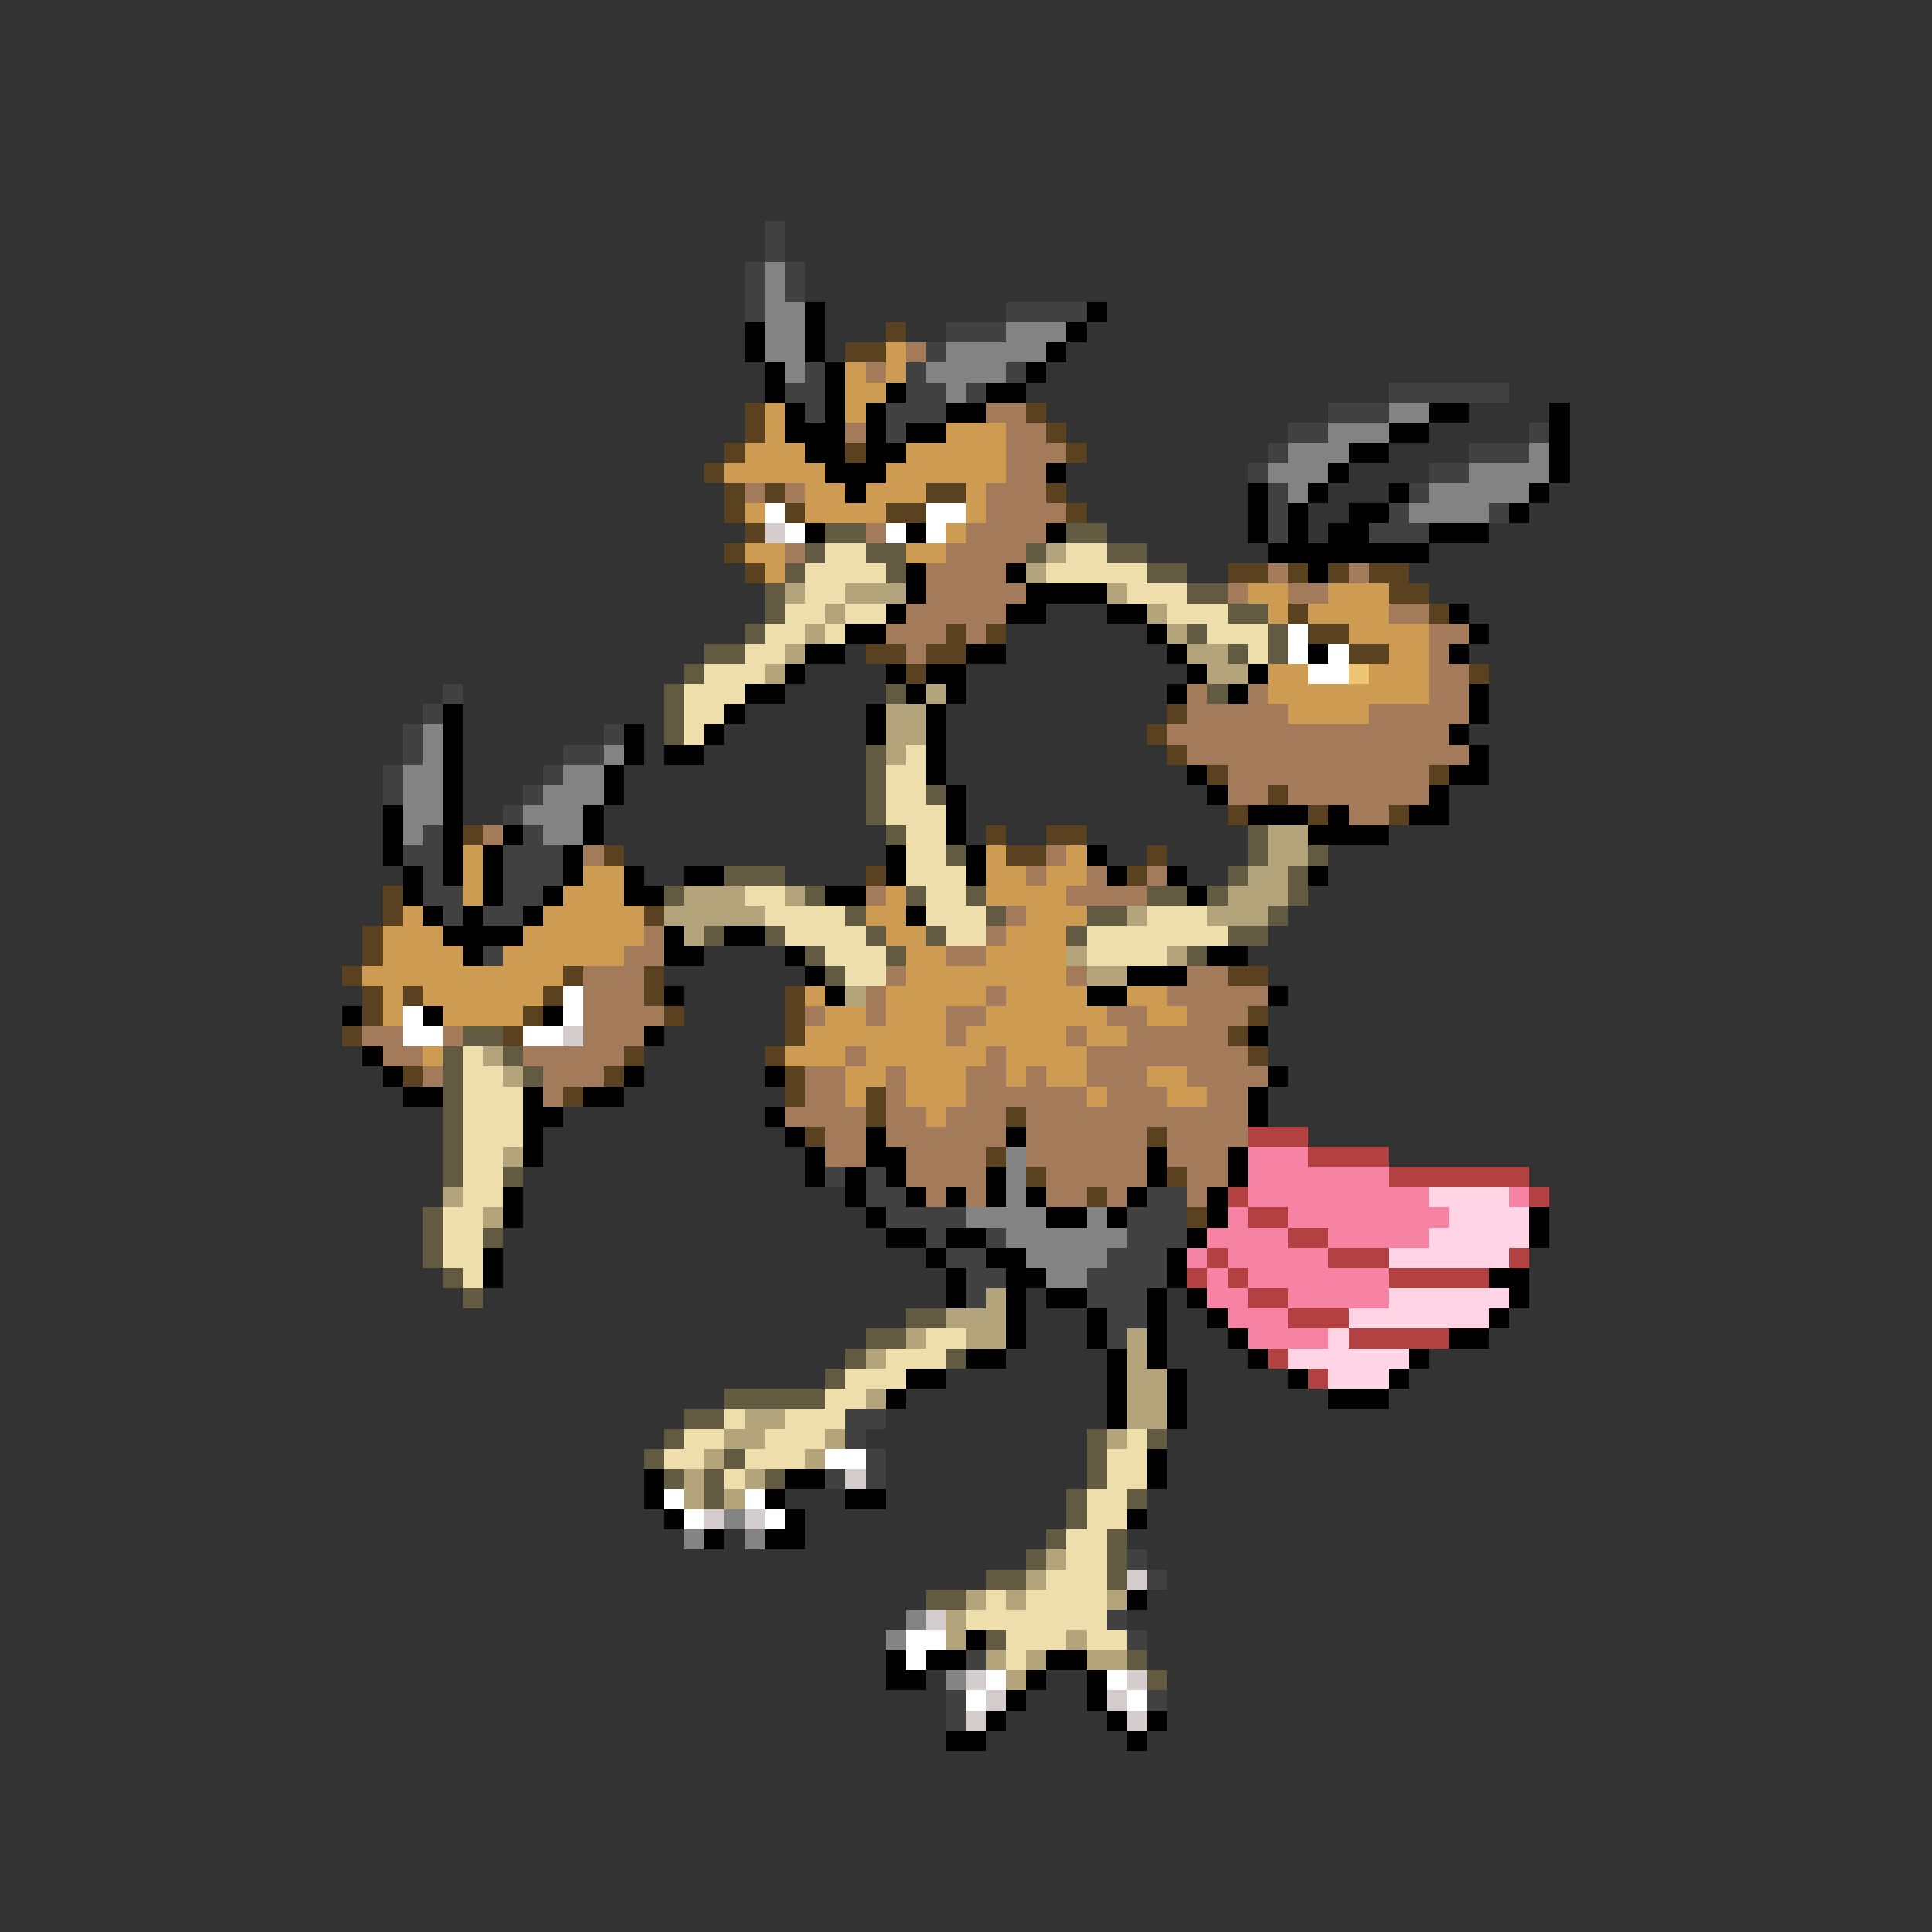 <svg xmlns="http://www.w3.org/2000/svg" viewBox="0 -0.5 96 96" shape-rendering="crispEdges">
<rect x="0" y="-0.5" width="96" height="96" fill="#333333" stroke="none"/>
<path stroke="#414141" d="M38 11h1M38 12h1M37 13h1M39 13h1M37 14h1M39 14h1M37 15h1M50 15h4M47 16h3M46 17h1M40 18h1M45 18h1M50 18h1M39 19h2M45 19h2M48 19h1M69 19h6M40 20h1M44 20h3M66 20h3M44 21h1M64 21h2M76 21h1M63 22h1M73 22h3M62 23h1M71 23h2M63 24h1M70 24h1M63 25h1M69 25h1M74 25h1M63 26h1M68 26h3M22 34h1M21 35h1M20 36h1M30 36h1M20 37h1M28 37h2M19 38h1M27 38h1M19 39h1M26 39h1M25 40h1M21 41h1M26 41h1M20 42h2M25 42h3M21 43h1M25 43h3M21 44h2M25 44h2M22 45h1M24 45h2M24 47h1M41 58h1M43 58h1M43 59h2M57 59h2M44 60h4M56 60h3M46 61h1M49 61h1M56 61h3M47 62h2M55 62h3M48 63h2M54 63h4M48 64h1M54 64h3M55 65h2M55 66h1M42 70h2M42 71h1M43 72h1M41 73h1M43 73h1M56 77h1M57 78h1M55 80h1M56 81h1M48 82h1M47 84h1M57 84h1M47 85h1" />
<path stroke="#838383" d="M38 13h1M38 14h1M38 15h2M38 16h2M50 16h3M38 17h2M47 17h5M39 18h1M46 18h4M47 19h1M69 20h2M66 21h3M64 22h3M76 22h1M63 23h3M73 23h4M64 24h1M71 24h5M70 25h4M21 36h1M21 37h1M30 37h1M20 38h2M28 38h2M20 39h2M27 39h3M20 40h2M26 40h3M20 41h1M27 41h2M50 57h1M50 58h1M50 59h1M48 60h4M54 60h1M50 61h6M51 62h4M52 63h2M36 75h1M34 76h1M37 76h1M45 80h1M44 81h1M47 83h1" />
<path stroke="#000000" d="M40 15h1M54 15h1M37 16h1M40 16h1M53 16h1M37 17h1M40 17h1M52 17h1M38 18h1M41 18h1M51 18h1M38 19h1M41 19h1M44 19h1M49 19h2M39 20h1M41 20h1M43 20h1M47 20h2M71 20h2M77 20h1M39 21h3M43 21h1M45 21h2M69 21h2M77 21h1M40 22h2M43 22h2M67 22h2M77 22h1M41 23h3M52 23h1M66 23h1M77 23h1M42 24h1M62 24h1M65 24h1M69 24h1M76 24h1M62 25h1M64 25h1M67 25h2M75 25h1M40 26h1M45 26h1M52 26h1M62 26h1M64 26h1M66 26h2M71 26h3M63 27h8M45 28h1M50 28h1M65 28h1M45 29h1M51 29h4M44 30h1M50 30h2M55 30h2M72 30h1M42 31h2M57 31h1M73 31h1M40 32h2M48 32h2M58 32h1M65 32h1M72 32h1M39 33h1M44 33h1M46 33h2M59 33h1M62 33h1M37 34h2M45 34h1M47 34h1M58 34h1M61 34h1M73 34h1M22 35h1M36 35h1M43 35h1M46 35h1M73 35h1M22 36h1M31 36h1M35 36h1M43 36h1M46 36h1M72 36h1M22 37h1M31 37h1M33 37h2M46 37h1M73 37h1M22 38h1M30 38h1M46 38h1M59 38h1M72 38h2M22 39h1M30 39h1M47 39h1M60 39h1M71 39h1M19 40h1M22 40h1M29 40h1M47 40h1M62 40h3M66 40h1M70 40h2M19 41h1M22 41h1M25 41h1M29 41h1M47 41h1M65 41h4M19 42h1M22 42h1M24 42h1M28 42h1M44 42h1M48 42h1M54 42h1M20 43h1M22 43h1M24 43h1M28 43h1M31 43h1M34 43h2M44 43h1M48 43h1M55 43h1M58 43h1M65 43h1M20 44h1M24 44h1M27 44h1M31 44h2M41 44h2M59 44h1M21 45h1M23 45h1M26 45h1M45 45h1M22 46h4M33 46h1M36 46h2M23 47h1M33 47h2M39 47h1M60 47h2M40 48h1M56 48h3M33 49h1M41 49h1M54 49h2M63 49h1M17 50h1M21 50h1M27 50h1M32 51h1M62 51h1M18 52h1M19 53h1M31 53h1M38 53h1M63 53h1M20 54h2M26 54h1M29 54h2M62 54h1M26 55h2M38 55h1M62 55h1M26 56h1M39 56h1M43 56h1M50 56h1M26 57h1M40 57h1M43 57h2M57 57h1M61 57h1M40 58h1M42 58h1M44 58h1M49 58h1M57 58h1M61 58h1M25 59h1M42 59h1M45 59h1M47 59h1M49 59h1M51 59h1M56 59h1M60 59h1M25 60h1M43 60h1M52 60h2M55 60h1M60 60h1M76 60h1M44 61h2M47 61h2M59 61h1M76 61h1M24 62h1M46 62h1M49 62h2M58 62h1M24 63h1M47 63h1M50 63h2M58 63h1M74 63h2M47 64h1M50 64h1M52 64h2M57 64h1M59 64h1M75 64h1M50 65h1M54 65h1M57 65h1M60 65h1M74 65h1M50 66h1M54 66h1M57 66h1M61 66h1M72 66h2M48 67h2M55 67h1M57 67h1M62 67h1M70 67h1M45 68h2M55 68h1M58 68h1M64 68h1M69 68h1M44 69h1M55 69h1M58 69h1M66 69h3M55 70h1M58 70h1M57 72h1M32 73h1M39 73h2M57 73h1M32 74h1M38 74h1M42 74h2M33 75h1M39 75h1M56 75h1M35 76h1M38 76h2M56 79h1M48 81h1M44 82h1M46 82h2M52 82h2M44 83h2M51 83h1M54 83h1M50 84h1M54 84h1M49 85h1M55 85h1M57 85h1M47 86h2M56 86h1" />
<path stroke="#5a4120" d="M44 16h1M42 17h2M37 20h1M51 20h1M37 21h1M52 21h1M36 22h1M42 22h1M53 22h1M35 23h1M36 24h1M38 24h1M46 24h2M52 24h1M36 25h1M39 25h1M44 25h2M53 25h1M37 26h1M36 27h1M37 28h1M61 28h2M64 28h1M66 28h1M68 28h2M69 29h2M64 30h1M71 30h1M47 31h1M49 31h1M65 31h2M43 32h2M46 32h2M67 32h2M45 33h1M73 33h1M58 35h1M57 36h1M58 37h1M60 38h1M71 38h1M63 39h1M61 40h1M65 40h1M69 40h1M23 41h1M49 41h1M52 41h2M30 42h1M50 42h2M57 42h1M43 43h1M56 43h1M19 44h1M19 45h1M32 45h1M18 46h1M18 47h1M17 48h1M28 48h1M32 48h1M61 48h2M18 49h1M20 49h1M27 49h1M32 49h1M39 49h1M18 50h1M26 50h1M33 50h1M39 50h1M62 50h1M17 51h1M25 51h1M39 51h1M61 51h1M31 52h1M38 52h1M62 52h1M20 53h1M30 53h1M39 53h1M28 54h1M39 54h1M43 54h1M43 55h1M50 55h1M40 56h1M57 56h1M49 57h1M51 58h1M58 58h1M54 59h1M59 60h1" />
<path stroke="#cd9c52" d="M44 17h1M42 18h1M44 18h1M42 19h2M38 20h1M42 20h1M38 21h1M47 21h3M37 22h3M45 22h5M36 23h5M44 23h6M40 24h2M43 24h3M48 24h1M37 25h1M40 25h4M48 25h1M47 26h1M37 27h2M45 27h2M38 28h1M62 29h2M66 29h3M63 30h1M65 30h4M67 31h4M69 32h2M63 33h2M68 33h3M63 34h8M64 35h4M23 42h1M49 42h1M53 42h1M23 43h1M29 43h2M49 43h2M52 43h2M23 44h1M28 44h3M44 44h1M49 44h4M20 45h1M27 45h5M43 45h2M51 45h3M19 46h3M26 46h6M44 46h2M50 46h3M19 47h4M25 47h6M45 47h2M49 47h4M18 48h10M45 48h8M19 49h1M21 49h6M40 49h1M44 49h5M50 49h4M56 49h2M19 50h1M22 50h4M41 50h2M44 50h3M49 50h6M57 50h2M40 51h7M48 51h5M54 51h2M21 52h1M39 52h3M43 52h6M50 52h4M42 53h2M45 53h3M50 53h1M52 53h2M57 53h2M42 54h1M45 54h3M54 54h1M58 54h2M46 55h1" />
<path stroke="#a47b5a" d="M45 17h1M43 18h1M49 20h2M42 21h1M50 21h2M50 22h3M50 23h2M37 24h1M39 24h1M49 24h3M49 25h4M43 26h1M48 26h4M39 27h1M47 27h4M46 28h4M63 28h1M67 28h1M46 29h5M61 29h1M64 29h2M45 30h5M69 30h2M44 31h3M48 31h1M71 31h2M45 32h1M71 32h1M71 33h2M59 34h1M62 34h1M71 34h2M59 35h5M68 35h5M58 36h14M59 37h14M61 38h10M61 39h2M64 39h7M67 40h2M24 41h1M29 42h1M52 42h1M51 43h1M54 43h1M57 43h1M43 44h1M53 44h4M50 45h1M32 46h1M49 46h1M31 47h2M47 47h2M29 48h3M44 48h1M53 48h1M59 48h2M29 49h3M43 49h1M49 49h1M58 49h5M29 50h4M40 50h1M43 50h1M47 50h2M55 50h2M59 50h3M18 51h2M22 51h1M29 51h3M47 51h1M53 51h1M56 51h5M19 52h2M26 52h5M42 52h1M49 52h1M54 52h8M21 53h1M27 53h3M40 53h2M44 53h1M48 53h2M51 53h1M54 53h3M59 53h4M27 54h1M40 54h2M44 54h1M48 54h6M55 54h3M60 54h2M39 55h4M44 55h2M47 55h3M51 55h11M41 56h2M44 56h6M51 56h6M58 56h4M41 57h2M45 57h4M51 57h6M58 57h3M45 58h4M52 58h5M59 58h2M46 59h1M48 59h1M52 59h2M55 59h1M59 59h1" />
<path stroke="#ffffff" d="M38 25h1M46 25h2M39 26h1M44 26h1M46 26h1M64 31h1M64 32h1M66 32h1M65 33h2M28 49h1M20 50h1M28 50h1M20 51h2M26 51h2M41 72h2M33 74h1M37 74h1M34 75h1M38 75h1M45 81h2M45 82h1M49 83h1M55 83h1M48 84h1M56 84h1" />
<path stroke="#d5cdcd" d="M38 26h1M28 51h1M42 73h1M35 75h1M37 75h1M56 78h1M46 80h1M48 83h1M56 83h1M49 84h1M55 84h1M48 85h1M56 85h1" />
<path stroke="#625a41" d="M41 26h2M53 26h2M40 27h1M43 27h2M51 27h1M55 27h2M39 28h1M44 28h1M57 28h2M38 29h1M59 29h2M38 30h1M61 30h2M37 31h1M59 31h1M63 31h1M35 32h2M61 32h1M63 32h1M34 33h1M33 34h1M44 34h1M60 34h1M33 35h1M33 36h1M43 37h1M43 38h1M43 39h1M46 39h1M43 40h1M44 41h1M62 41h1M47 42h1M62 42h1M65 42h1M36 43h3M61 43h1M64 43h1M33 44h1M40 44h1M45 44h1M48 44h1M57 44h2M60 44h1M64 44h1M42 45h1M49 45h1M54 45h2M63 45h1M35 46h1M38 46h1M43 46h1M46 46h1M53 46h1M61 46h2M40 47h1M44 47h1M59 47h1M41 48h1M23 51h2M22 52h1M25 52h1M22 53h1M26 53h1M22 54h1M22 55h1M22 56h1M22 57h1M22 58h1M25 58h1M21 60h1M21 61h1M24 61h1M21 62h1M22 63h1M23 64h1M45 65h2M43 66h2M42 67h1M47 67h1M41 68h1M36 69h5M34 70h2M33 71h1M54 71h1M57 71h1M32 72h1M36 72h1M54 72h1M33 73h1M35 73h1M38 73h1M54 73h1M35 74h1M53 74h1M56 74h1M53 75h1M52 76h1M55 76h1M51 77h1M55 77h1M49 78h2M55 78h1M46 79h2M49 81h1M56 82h1M57 83h1" />
<path stroke="#eedeac" d="M41 27h2M53 27h2M40 28h4M52 28h5M40 29h2M56 29h3M39 30h2M42 30h2M58 30h3M38 31h2M41 31h1M60 31h3M37 32h2M62 32h1M35 33h3M34 34h3M34 35h2M34 36h1M45 37h1M44 38h2M44 39h2M44 40h3M45 41h2M45 42h2M45 43h3M37 44h2M46 44h2M38 45h4M46 45h3M57 45h3M39 46h4M47 46h2M54 46h7M41 47h3M54 47h4M42 48h2M23 52h1M23 53h2M23 54h3M23 55h3M23 56h3M23 57h2M23 58h2M23 59h2M22 60h2M22 61h2M22 62h2M23 63h1M46 66h2M44 67h3M42 68h3M41 69h2M36 70h1M39 70h3M34 71h2M38 71h3M56 71h1M33 72h2M37 72h3M55 72h2M36 73h1M55 73h2M54 74h2M54 75h2M53 76h2M53 77h2M52 78h3M49 79h1M51 79h4M48 80h7M50 81h3M54 81h2M50 82h1" />
<path stroke="#b4a47b" d="M52 27h1M51 28h1M39 29h1M42 29h3M55 29h1M41 30h1M57 30h1M40 31h1M58 31h1M39 32h1M59 32h2M38 33h1M60 33h2M46 34h1M44 35h2M44 36h2M44 37h1M63 41h2M63 42h2M62 43h2M34 44h3M39 44h1M61 44h3M33 45h5M56 45h1M60 45h3M34 46h1M53 47h1M58 47h1M54 48h2M42 49h1M24 52h1M25 53h1M25 57h1M22 59h1M24 60h1M49 64h1M47 65h3M45 66h1M48 66h2M56 66h1M43 67h1M56 67h1M56 68h2M43 69h1M56 69h2M37 70h2M56 70h2M36 71h2M41 71h1M55 71h1M35 72h1M40 72h1M34 73h1M37 73h1M34 74h1M36 74h1M52 77h1M51 78h1M48 79h1M50 79h1M55 79h1M47 80h1M47 81h1M53 81h1M49 82h1M51 82h1M54 82h2M50 83h1" />
<path stroke="#eec573" d="M67 33h1" />
<path stroke="#b44141" d="M62 56h3M65 57h4M69 58h7M61 59h1M76 59h1M62 60h2M64 61h2M60 62h1M66 62h3M75 62h1M59 63h1M61 63h1M69 63h5M62 64h2M64 65h3M67 66h5M63 67h1M65 68h1" />
<path stroke="#f683a4" d="M62 57h3M62 58h7M62 59h9M75 59h1M61 60h1M64 60h8M60 61h4M66 61h5M59 62h1M61 62h5M60 63h1M62 63h7M60 64h2M64 64h5M61 65h3M62 66h4" />
<path stroke="#ffd5e6" d="M71 59h4M72 60h4M71 61h5M69 62h6M69 64h6M67 65h7M66 66h1M64 67h6M66 68h3" />
</svg>